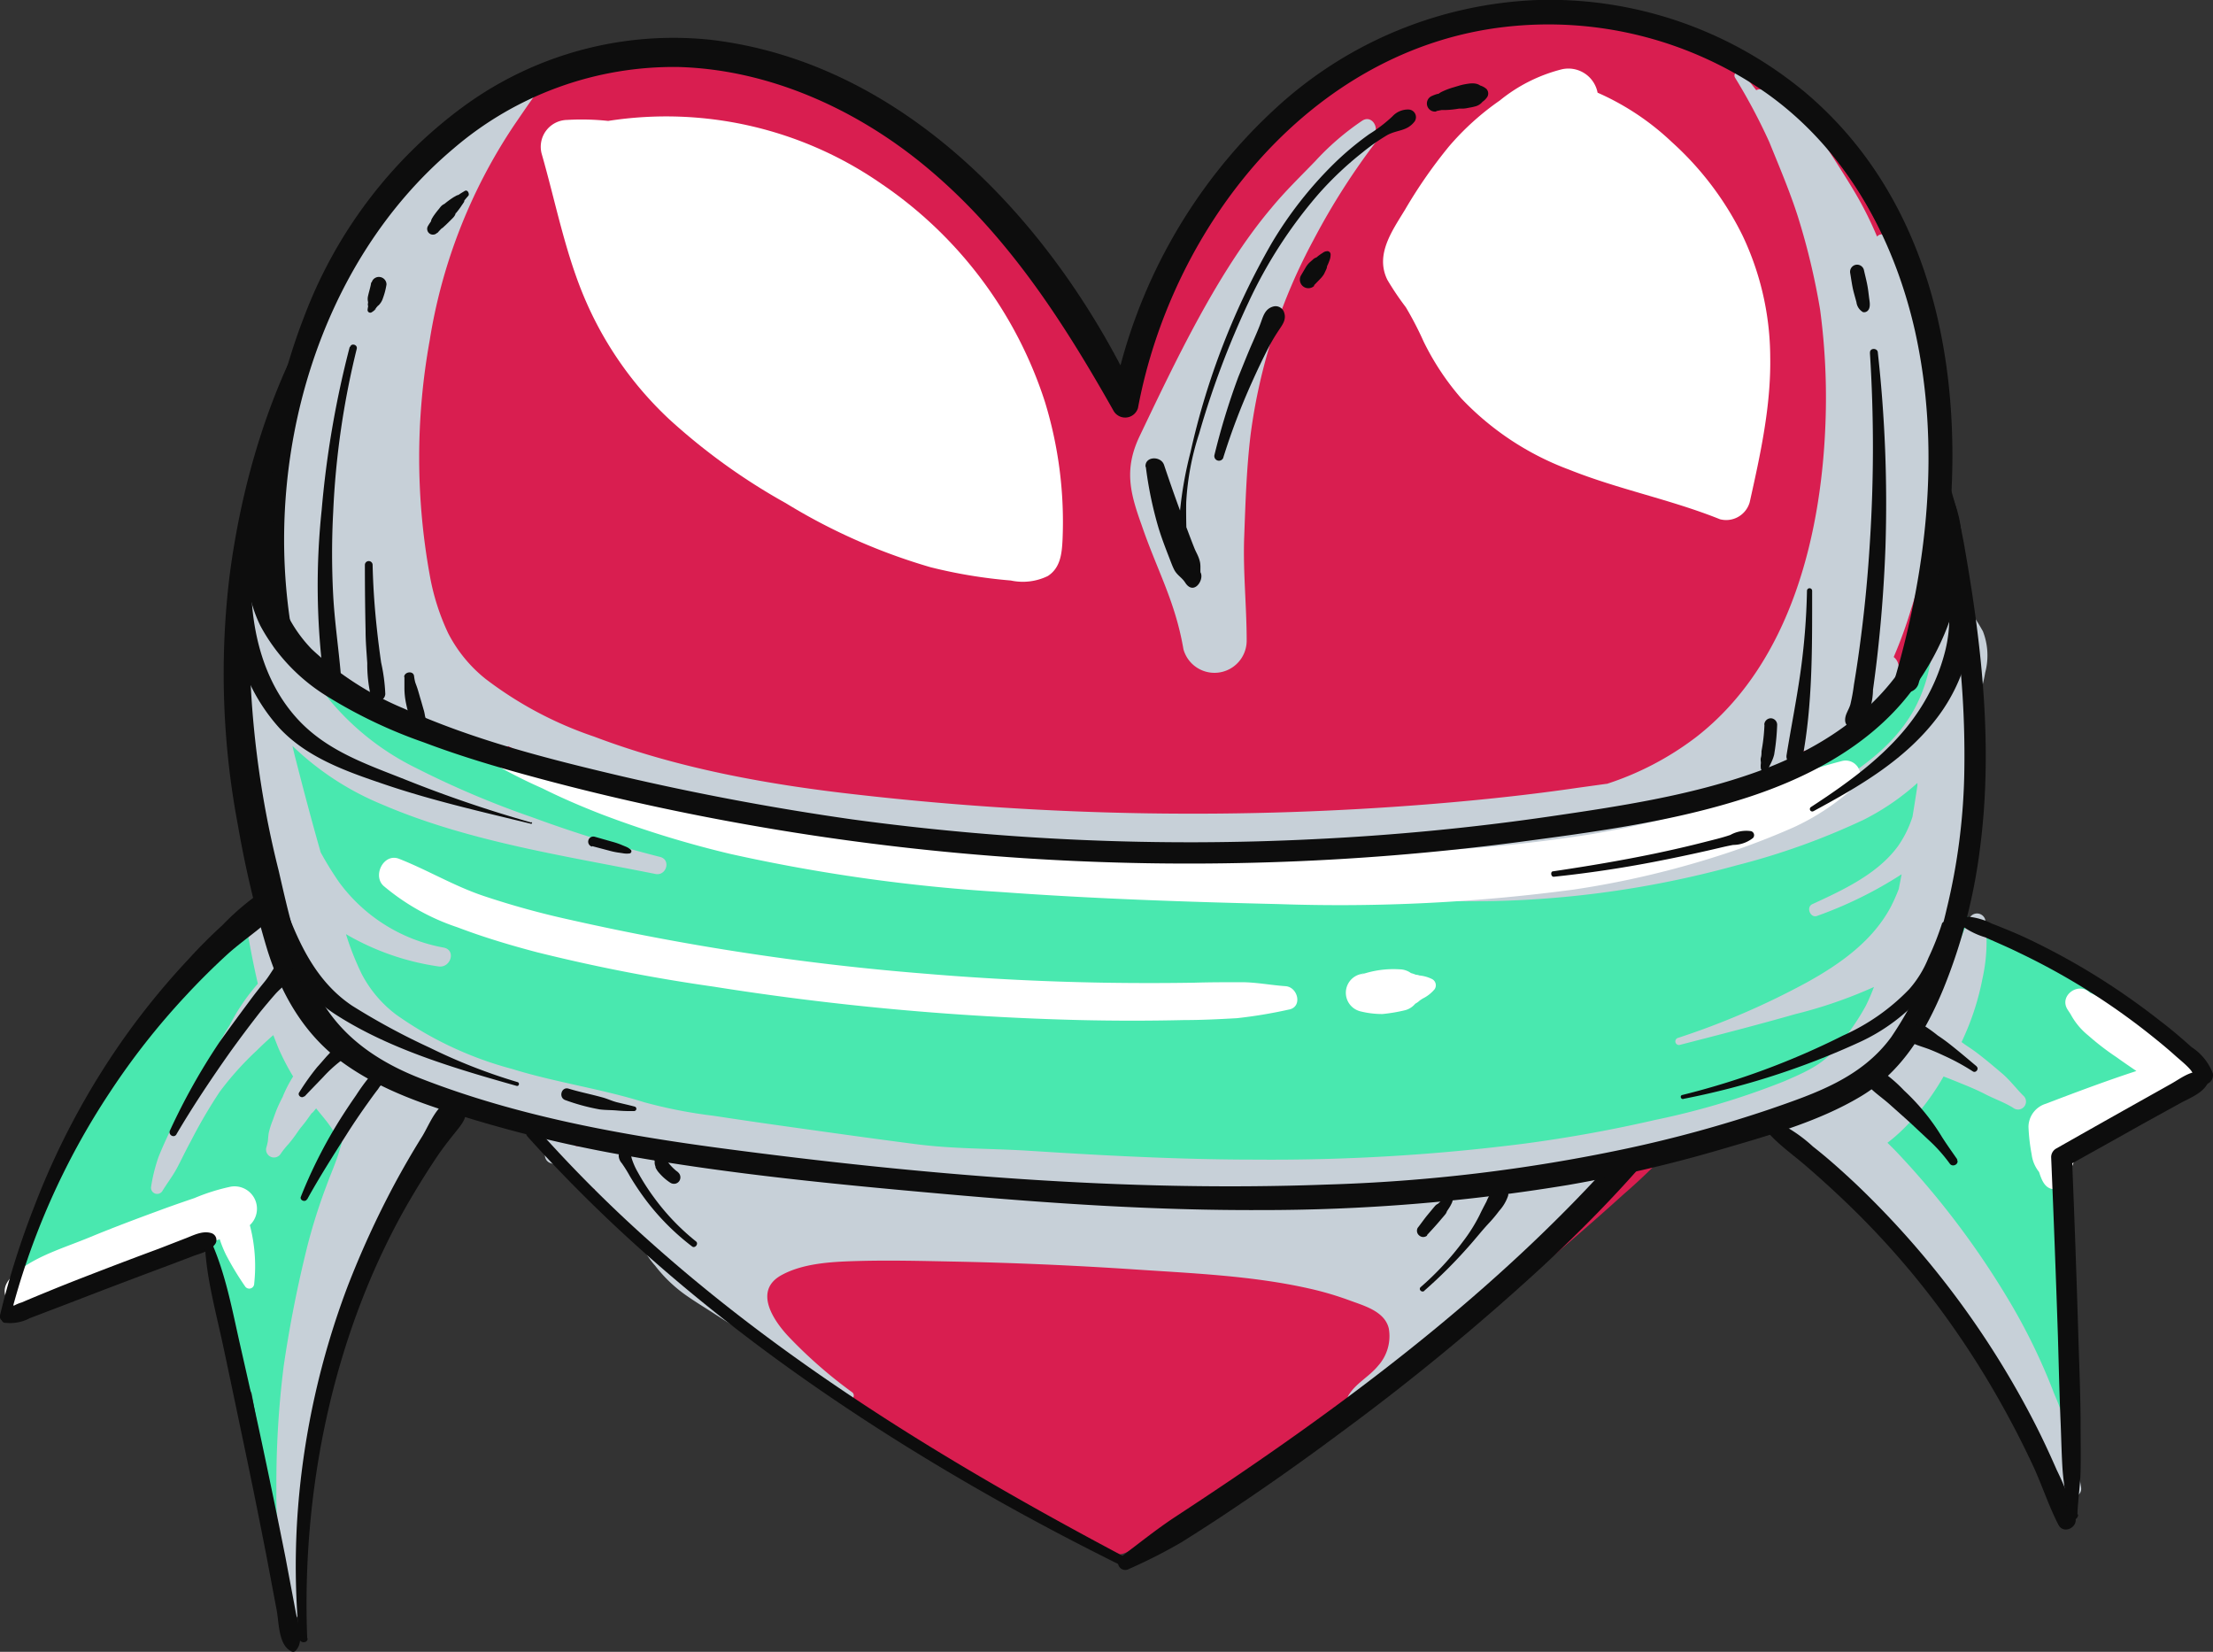 <svg xmlns="http://www.w3.org/2000/svg" viewBox="0 0 223.31 166.66"><rect x="0" y="0" width="223.31" height="166.66" fill="#333333" stroke="none"/><g style="isolation:isolate"><g id="Layer_2" data-name="Layer 2"><g id="OBJECTS"><path d="M194.69,39.3a40.25,40.25,0,0,0-.62-4.65,8.73,8.73,0,0,0-.44-2,13.24,13.24,0,0,1-.91-2.56.35.35,0,0,0-.46-.26,41.57,41.57,0,0,0-1.43-4.11A39.16,39.16,0,0,0,173.48,6,36.06,36.06,0,0,0,147.69,2.6a44.34,44.34,0,0,0-22.62,14.53,57.42,57.42,0,0,0-8.5,13.55,70.52,70.52,0,0,0-3.07,7.8l-.12.38A82.8,82.8,0,0,0,98.77,19.43C92.42,13.28,85.06,7.66,76.13,6.17A39.27,39.27,0,0,0,50.9,10.11a40.21,40.21,0,0,0-10.63,8.44c-2.4,2.64-4.8,5.62-5.81,9.05a16.52,16.52,0,0,0-3.38,5,60.45,60.45,0,0,0-3,7.75,63.61,63.61,0,0,0-2.83,16,64.66,64.66,0,0,0,6.31,30.74A43.08,43.08,0,0,0,36,94.4a14.09,14.09,0,0,0,1.71,1.66c.49.48.93,1,1.43,1.49a20.34,20.34,0,0,0,2.94,2.29c1.61,1.83,3.26,3.63,4.95,5.38l2.08,2.31c1.34,1.49,2.68,3,4,4.46a2.57,2.57,0,0,0,.79,1.66l.3.3a3.62,3.62,0,0,0,.46.72,31.13,31.13,0,0,0,2.82,2.92v0A2.66,2.66,0,0,0,59.09,119l.27.2a2.64,2.64,0,0,0,.6,1.09c12.83,14.45,29.89,24.13,46.43,33.7,2,1.14,5.57,4.12,7.84,2.29a22.85,22.85,0,0,0,6-3.09c2.25-1.37,4.5-2.76,6.7-4.22q6.51-4.31,12.81-8.92a289.55,289.55,0,0,0,24.09-19.55,60.17,60.17,0,0,0,6.09-6.07c1-1.17,1.83-2.4,2.85-3.54a27.82,27.82,0,0,0,2.63-3.5,1,1,0,0,0-1.37-1.37c-.23.14-.45.29-.67.44a12.41,12.41,0,0,0,1.88-3.15l.48-.58c.72-1,1.49-1.88,2.27-2.8A24.89,24.89,0,0,0,180.47,96a122.8,122.8,0,0,0,6.94-15,105.39,105.39,0,0,0,7.24-32.32A81.54,81.54,0,0,0,194.69,39.3Z" transform="translate(0)" fill="#d91e50"/><path d="M220.74,107l-.14-.19a15.3,15.3,0,0,0-2.82-2.23l-3-2.24c-1.94-1.42-3.92-2.84-5.95-4.14s-3.93-2.55-6-3.67a36.41,36.41,0,0,0-3.35-1.71,18.26,18.26,0,0,0-2.3-.69,86.78,86.78,0,0,0,1.41-9.64A92.94,92.94,0,0,0,199,71.38a50.49,50.49,0,0,0-.49-5.75c-.09-.65-.22-1.26-.36-1.87,0-.38,0-.77,0-1.16a1,1,0,0,0-.48-.78q-.21-.78-.42-1.59c-.32-1.31-2.13-.92-2.24.3-.15,1.81-.51,3.6-.65,5.42,0,.45-.06.9-.09,1.35l-.1.12c-.44.56-.92,1.09-1.38,1.65-1.07,1.31-2.19,2.56-3.37,3.77-.58.58-1.2,1.12-1.77,1.7a23.86,23.86,0,0,1-4.29,1.8c-2.25.71-4.55,1.53-6,3.38-3.85,1-7.75,1.78-11.64,2.53a229.89,229.89,0,0,1-32.13,3.89,214.36,214.36,0,0,1-32.45-.65A299,299,0,0,1,68.8,80.31c-3-.65-6-1.21-9.07-1.85s-5.95-1.14-8.82-2a54.42,54.42,0,0,1-8-3.21c-1.3-.63-2.57-1.32-3.87-2s-2.79-1.11-4.18-1.68a1.1,1.1,0,0,0-1,0c-1.8-2-3.56-4.11-5.16-6.28a2.41,2.41,0,0,0-1.21-.89c-.56-1.34-2.51-.75-2.69.63-.75,5.94-.1,12.1.4,18,.25,3,.72,5.91,1.13,8.85.09.59.23,1.18.38,1.77a57.4,57.4,0,0,0-9.11,9.06,74.91,74.91,0,0,0-5.24,7.4c-.24.39-.48.78-.71,1.17-.74,1-1.47,2.11-2.16,3.2-1.68,2.65-3.33,5.37-4.76,8.17-.74,1.43-1.45,2.88-2,4.37a17,17,0,0,0-1.07,4.27,7.18,7.18,0,0,0-.65.7,1,1,0,0,0,.7,1.67v0c2.4.13,5-1.1,7.19-2s4.63-1.9,7-2.82q2.63-1.05,5.23-2.18c.23,1.4.68,2.81,1,4.16.38,1.7.79,3.39,1.2,5.09s.88,3.36,1.39,5a11.64,11.64,0,0,0,.67,1.67c.19,1,.37,2.08.56,3.12.32,1.77.62,3.54.92,5.32a17.57,17.57,0,0,0,.9,4.12c0,.45,0,.91.05,1.36.12,2.09.16,4.38,1.24,6.24a.57.57,0,0,0,1-.14c.74-1.91.59-4.08.72-6.1s.26-4.25.49-6.37a80.29,80.29,0,0,1,2.2-12.09,96.74,96.74,0,0,1,3.8-11.5,1.33,1.33,0,0,0,.72-.62c.62-1.24,1.29-2.45,2-3.65.69-1,1.37-2,2-3.07q1.92-2.94,4-5.76a26.42,26.42,0,0,0,3.7,1.12q3.06.66,6.13,1.26c3.77.72,7.57,1.39,11.38,1.91,7.84,1.08,15.71,1.88,23.61,2.47s15.74,1,23.62,1.34,16,.89,23.93.64a107.52,107.52,0,0,0,13-1.23,29.05,29.05,0,0,0,6.54-1.44l.31-.13h.07c1.86.21,3.89-.52,5.69-.93s3.67-.73,5.52-1,3.7-.66,5.54-1c1.2-.25,2.57-.43,3.82-.79.63,1.25,2.34,2.08,3.41,2.93,1.23,1,2.51,1.89,3.74,2.87a54.32,54.32,0,0,1,6.63,6.14c2,2.21,3.94,4.38,5.71,6.78A64.71,64.71,0,0,1,203,140c.75,1.36,1.3,2.85,2.05,4.19,0,0,0,.09.08.14a11.64,11.64,0,0,0,.41,1.49,3.63,3.63,0,0,0,.7,1.16l.06.79a3.14,3.14,0,0,0,.09.75c0,.14.11.27.16.41s.11.27.16.41a1.75,1.75,0,0,0,.26.51,1.31,1.31,0,0,0,.5.38.78.78,0,0,0,.67.23.86.86,0,0,0,.52-.3,1.28,1.28,0,0,0,.6-.89c0-.13.05-.27.07-.41s.06-.37.08-.55a2.56,2.56,0,0,0-.08-1c-.1-.52-.25-1-.39-1.56l.06-.22a16.07,16.07,0,0,0,.2-2,36.63,36.63,0,0,0-.3-4.43c-.22-2.87-.39-5.75-.56-8.63s-.27-5.59-.34-8.39c0-1.48-.12-3-.18-4.45a18.25,18.25,0,0,0-.17-2.42,1.1,1.1,0,0,0,.6.11,8.1,8.1,0,0,1,.85,0,7.28,7.28,0,0,0,2-.54,13.24,13.24,0,0,0,1.94-1c.54-.3,1.08-.59,1.63-.87l3.38-1.74a20.69,20.69,0,0,0,3.4-1.93A1.3,1.3,0,0,0,220.74,107Z" transform="translate(0)" fill="#49e8af"/><path d="M207.28,140.61a60.5,60.5,0,0,0-4.22-8.82,85.32,85.32,0,0,0-11.75-15.64c-.28-.29-.57-.57-.85-.85a16.47,16.47,0,0,0,1.6-1.39,24.27,24.27,0,0,0,4.06-5.3c.52.2,1.06.41,1.69.67.89.36,1.67.68,2.54,1.13s1.9.81,2.79,1.36a.8.8,0,0,0,1-1.25c-.72-.73-1.35-1.57-2.13-2.23s-1.73-1.47-2.64-2.15c-.47-.35-1-.67-1.43-1,.06-.15.14-.29.2-.44a26.29,26.29,0,0,0,1.9-5.93,17.29,17.29,0,0,0,.28-6,.86.86,0,0,0-1.55-.2c-.76,1.52-1.25,3.16-2,4.69-.54,1.09-1.12,2.17-1.72,3.23.66-2,1.16-4,1.63-6,.65-2.78,1.17-5.58,1.58-8.4a52.23,52.23,0,0,0,1-6.64,44.22,44.22,0,0,0,.17-7c0-.15,0-.3,0-.45,0-.34,0-.68,0-1a14.09,14.09,0,0,0,.89-3.13,6.71,6.71,0,0,0-.23-4.18A24.48,24.48,0,0,0,198.34,61a1.28,1.28,0,0,0-1.91-.28,1.26,1.26,0,0,0-.7,1c-.1,1.18-.55,2.21-.7,3.37,0,.22,0,.44-.07.65s-.08.57-.13.87a15.62,15.62,0,0,1-1.62,4.87c-1.73,3.21-4.61,5.5-7.67,7.4C178.48,83.22,170,85.66,162,87.45a112.49,112.49,0,0,1-14.73,2.29.6.6,0,0,0,0,1.19,100.38,100.38,0,0,0,28-3.63,71.12,71.12,0,0,0,12.83-4.61A24.73,24.73,0,0,0,193.48,79a2.46,2.46,0,0,1,0,.28c-.15,1-.32,2.08-.49,3.11a10.89,10.89,0,0,1-1.48,3c-2.06,2.81-5.56,4.42-8.64,5.84-.65.31-.18,1.44.49,1.18a41.24,41.24,0,0,0,8.53-4.2l-.27,1.38v.05a17.41,17.41,0,0,1-.83,1.87c-1.82,3.42-5.09,5.74-8.41,7.58a77.73,77.73,0,0,1-13.06,5.63.36.36,0,0,0,.2.7c3.89-1,7.79-2,11.64-3.1a46.58,46.58,0,0,0,7.94-2.74c-.25.65-.52,1.29-.83,1.91a22.82,22.82,0,0,1-3.33,4.61c-1.24,1.45-3.19,2.25-4.91,3A77.16,77.16,0,0,1,167,113q-6.51,1.5-13.13,2.38A201.26,201.26,0,0,1,126.67,117c-5,0-10.08-.18-15.12-.44-2.56-.13-5.12-.29-7.67-.45-3.9-.25-7.64-.17-11.53-.68-4.33-.56-8.66-1.17-13-1.78q-3.66-.51-7.32-1.07A48.66,48.66,0,0,1,65,111.21c-4.37-1.37-8.94-2-13.33-3.36A36.36,36.36,0,0,1,40,102.39a12.18,12.18,0,0,1-3.51-4.14,28.8,28.8,0,0,1-1.58-4,25.81,25.81,0,0,0,9.35,3.26c1.22.17,1.79-1.65.52-1.9A16.83,16.83,0,0,1,34.21,89a33.28,33.28,0,0,1-1.85-3c-.9-3.15-1.74-6.32-2.55-9.5-.11-.41-.2-.82-.3-1.24a28.84,28.84,0,0,0,9.08,5.92c8.69,3.73,18.33,5.15,27.55,7,1.11.22,1.59-1.44.47-1.72a129.33,129.33,0,0,1-12.9-4,92.63,92.63,0,0,1-11.66-4.94,26.49,26.49,0,0,1-8.88-7,18.24,18.24,0,0,1-2.27-4c-.33-.83-.63-1.59-.88-2.33,0-.09-.08-.17-.11-.26a15,15,0,0,0,2.72,2.74,58.62,58.62,0,0,0,8.15,5.25c1.46.8,3,1.48,4.47,2.18,1.77.82,3.38,1.73,5.38,1.44a1.72,1.72,0,0,0,.68-.25c8.1,4.4,17.29,6.78,26.33,8.21a274.91,274.91,0,0,0,29.77,2.76c10.32.5,20.74.64,31.05.13,5.2-.25,10.41-.62,15.58-1.21S164.16,84,169.12,83c4.36-.91,8.53-2.68,11.6-6,.34-.37.64-.75.95-1.14a2.65,2.65,0,0,0,.57-.15,2.44,2.44,0,0,0,1.51,0l.38-.14.09,0a2.67,2.67,0,0,0,1.2-.45A21.79,21.79,0,0,0,188,72.94a12.14,12.14,0,0,0,2.12-2.41c.25-.4.5-.79.74-1.19a2.24,2.24,0,0,0,.42-1.06c.06-.1.11-.22.16-.32a1.33,1.33,0,0,0-.35-1.67,43.66,43.66,0,0,0,1.76-4.85A42.62,42.62,0,0,0,195,48.67a88.32,88.32,0,0,0-.74-12.8A38,38,0,0,0,190.5,24a.66.66,0,0,0-1.09-.13,36.06,36.06,0,0,0-2.25-4.48c-1.19-2-2.47-3.93-3.71-5.89C182.31,11.72,181,9.24,179,8.36a.79.79,0,0,0-1.17.68h0a.81.81,0,0,0-.61.06l-1.42-1.8c-.31-.41-1,.11-.71.55a59.05,59.05,0,0,1,3.45,6.49c1,2.47,2.08,5,2.88,7.51a69.8,69.8,0,0,1,2.24,9.37,66.72,66.72,0,0,1,.57,10.66c-.3,11.67-3.41,25-13.09,32.5a30.18,30.18,0,0,1-9,4.71l-.08,0-2.82.39c-4.78.7-9.59,1.21-14.4,1.61a298.55,298.55,0,0,1-58.19-.9c-9-1-18.16-2.63-26.7-5.87A38.07,38.07,0,0,1,49,68.5a14.19,14.19,0,0,1-3.78-4.62A23.08,23.08,0,0,1,43.36,58a66.47,66.47,0,0,1,0-23.66,54.34,54.34,0,0,1,8.52-21.71C53,11,54.12,9.31,55.4,7.76,56,7,55,6,54.3,6.66a43.11,43.11,0,0,0-3.75,4.14,1,1,0,0,0-1.42-.18c-1.07.8-2.18,1.47-3.19,2.37A35,35,0,0,0,43,15.78a75.91,75.91,0,0,0-4.89,6.13,60.7,60.7,0,0,0-7.61,14.2,49.82,49.82,0,0,0-3.2,15.5,27.25,27.25,0,0,0,.56,8.11,11.22,11.22,0,0,0,.39,1.2A2,2,0,0,0,26,60.48c-.24-.62-1.3-.39-1.3.31,0,.31,0,.63,0,.94l-.06.15a7.18,7.18,0,0,0-.56,3.67,12.08,12.08,0,0,0,.39,1.9c0,.32,0,.63,0,1,0,2.45.25,4.9.48,7.33,0,.13,0,.26.05.39a13.28,13.28,0,0,0-.1,1.86c-.49,1.15-.1,2.66.18,3.83a20.22,20.22,0,0,0,1.33,3.63.9.9,0,0,1,.05.09c.36,1.75.75,3.48,1.19,5.2,1.2,4.69,2.43,9.52,5.45,13.41.27.35.57.67.86,1a2,2,0,0,0-.72-.1,43.69,43.69,0,0,1-4-7.73,1.07,1.07,0,0,0-1-.7c-.14-1.33-.24-2.66-.31-4a1.59,1.59,0,1,0-3.13.42c.35,2,.74,4.12,1.22,6.17a20.24,20.24,0,0,0-2.86,4.22c-1.09,1.72-2,3.56-3,5.33s-2.09,3.39-2.95,5.2c-.43.9-.84,1.8-1.21,2.72a16.88,16.88,0,0,0-.75,3,.62.62,0,0,0,1.12.47c.48-.79,1.06-1.53,1.5-2.36s.89-1.79,1.37-2.66a51.55,51.55,0,0,1,2.92-5,30.78,30.78,0,0,1,3.74-4.17q.81-.81,1.68-1.56c.17.44.34.88.52,1.32a23.26,23.26,0,0,0,1.48,2.85,13,13,0,0,0-.92,1.73s-.08.18-.12.29-.07.15-.08.16c-.11.22-.22.44-.32.66-.24.5-.41,1-.61,1.56a8.41,8.41,0,0,0-.41,1.29c-.05.28-.06.55-.09.83a5,5,0,0,1-.16.67.8.8,0,0,0,1.45.62,8.31,8.31,0,0,1,.8-1,13.9,13.9,0,0,0,.92-1.22c.36-.52.49-.62.84-1.09l.43-.6.14-.19a.81.81,0,0,0,.16-.14c.1-.11.19-.23.29-.35.47.6,1,1.19,1.42,1.8s.77,1.09,1.18,1.63c-.14.47-.27.94-.43,1.41-.34,1-.78,2-1.14,3a57.19,57.19,0,0,0-1.9,6,123.68,123.68,0,0,0-2.41,12.21,94.94,94.94,0,0,0-.73,12.39,52.47,52.47,0,0,0,1.35,12.37.67.67,0,0,0,1.32-.18c-.06-4-.05-8.14,0-12.19,0-.08,0-.17,0-.25s0,.13.05.19a.46.46,0,0,0,.88,0c.89-3.77,1-7.73,1.61-11.56.16-1,.34-2,.55-3A11.53,11.53,0,0,0,35.26,132c.49-1.78,1.07-3.55,1.69-5.3a80,80,0,0,1,3.14-7.57,2.61,2.61,0,0,0,.75-.7l.19-.27,0,0a5.45,5.45,0,0,0,.92-1.38c.23-.4.47-.8.72-1.19s.49-.73.75-1.09c.12-.18.27-.35.39-.53a5.58,5.58,0,0,0,.35-.69,1.72,1.72,0,0,0-.26-2,1.9,1.9,0,0,0-.37-.26l1.25.49a69.44,69.44,0,0,0,10.53,3.07c-.59.13-1.11.78-.67,1.36l.37.42a.83.83,0,0,0,.57,1c.29.1.59.18.89.26,1,.77,2.16,1.44,3.11,2.16L60,120a3,3,0,0,0,.26.79,7.31,7.31,0,0,0,.88,1,17.54,17.54,0,0,0,1.94,1.72c.5.39,1,.75,1.53,1.12a4,4,0,0,0,.16.57c0,.11.07.22.1.33v.1a1,1,0,0,0,.14.48,7.41,7.41,0,0,0,1.09,1.58,14.37,14.37,0,0,0,3,2.91c1,.71,2.05,1.34,3.06,2,.56.36,1.11.72,1.67,1.06a6.09,6.09,0,0,0,2,.95,1.5,1.5,0,0,0,.92-.11c.09.14.18.28.28.41a21.26,21.26,0,0,0,8.56,6.27.41.41,0,0,0,.41-.7,47,47,0,0,1-6.26-5.45c-1.62-1.66-3.78-4.76-.91-6.36,2.34-1.3,5.48-1.38,8.09-1.45,3-.07,6,0,9,.06q9.3.18,18.58.8c5.81.39,11.79.63,17.49,1.9a32,32,0,0,1,4.29,1.26c1.45.53,3.45,1.09,3.86,2.79a4.47,4.47,0,0,1-1.07,3.76c-.93,1.14-2.24,1.75-3,3a.74.74,0,0,0,.83,1.08c2.2-.55,4.32-2.89,5.11-5.16a3.4,3.4,0,0,0,2-1c.5-.41,1-.81,1.46-1.25,1-.9,1.93-1.77,2.89-2.66s1.88-1.72,2.84-2.57a3.94,3.94,0,0,0,.87-.86l.1-.25,0,0a3.07,3.07,0,0,0,.34-.38c.24-.27.51-.54.74-.83l.95-.86a42,42,0,0,1,5.19-3.73,1.89,1.89,0,0,0,.88-1.12l.39-.21c.59-.31,1.12-.69,1.71-1,1.17-.58.34-2.37-.86-2.06-.61.16-1.23.21-1.84.35l-1.62.39a1.13,1.13,0,0,0-.18,0c-1.08.27-2.15.58-3.21.94a3,3,0,0,0-1-.09c-.81.07-1.63.22-2.43.31-1.63.19-3.25.34-4.88.46-2.18.15-4.37.23-6.56.29a1.25,1.25,0,0,0-.17-.43c4.32-.26,8.64-.63,12.93-1.18a166,166,0,0,0,27.35-6,3.51,3.51,0,0,0,.39,1c.83,1.45,2.56,2.44,3.8,3.51A83.82,83.82,0,0,1,197,131.61c2.12,2.91,4,6,5.85,9.14s3.37,6.63,5.23,9.85c.47.82,2.06.54,1.92-.52A39.27,39.27,0,0,0,207.28,140.61ZM40.09,109.48l-.45-.17,0,0a5.18,5.18,0,0,1-.76-.34l-.33-.16-.45-.19a1.92,1.92,0,0,0-.33-.14l-.05,0h0l-.38-.17a5.4,5.4,0,0,0-1-.39,3,3,0,0,1-.32-.12l-.15-.06-.11,0a1.61,1.61,0,0,0-.56-.12l0,0c0-.23.06-.46.08-.69a1.6,1.6,0,0,0-.07-.54,22.87,22.87,0,0,0,5.34,3.35Zm37.85,8.23c-3.6-.33-7.21-.69-10.81-1.08-3-.33-6-.84-9-1a10.39,10.39,0,0,0-1.76-1c.71.14,1.42.29,2.13.4,1.12.18,2.24.35,3.36.5s2.53.13,3.8.24c2.58.22,5.15.72,7.7,1.1q3.47.51,6.93,1Z" transform="translate(0)" fill="#c7d0d8" style="mix-blend-mode:multiply"/><path d="M172.27,4.81a14,14,0,0,0-1.74-1.33,4.31,4.31,0,0,0-1-.49,1.74,1.74,0,0,0-.64-.05,1.71,1.71,0,0,0-.6.09.43.43,0,0,0-.18.71,1.91,1.91,0,0,0,.41.33,1.91,1.91,0,0,0,.52.33c.32.13.64.24,1,.34a4.26,4.26,0,0,1,.47.15l.11,0h0l.23.1a9.84,9.84,0,0,1,.91.48C172.15,5.78,172.65,5.16,172.27,4.81Z" transform="translate(0)" fill="#c7d0d8" style="mix-blend-mode:multiply"/><path d="M138.82,13.19c.11-.74-.6-1.53-1.38-1a26.57,26.57,0,0,0-4.73,4.08c-1.49,1.54-3,3-4.39,4.68C122.89,27.36,118.61,36.45,115,44c-1.57,3.3-1,5.64.19,8.95,1.6,4.68,3.39,7.67,4.23,12.56a3.25,3.25,0,0,0,6.38-.87c0-3.49-.38-7-.25-10.46s.23-6.91.65-10.36a56.9,56.9,0,0,1,6.36-19.64,69.76,69.76,0,0,1,6.39-10A.75.75,0,0,0,138.82,13.19Z" transform="translate(0)" fill="#c7d0d8" style="mix-blend-mode:multiply"/><path d="M105.45,40.57A42.25,42.25,0,0,0,88.89,18.51,38.06,38.06,0,0,0,61.37,12.2a25,25,0,0,0-4.14-.1,2.71,2.71,0,0,0-2.58,3.38c1.44,5,2.41,10.22,4.51,15A35.9,35.9,0,0,0,67.53,42.3,62.56,62.56,0,0,0,79.3,50.77a59.91,59.91,0,0,0,14.6,6.46A50.09,50.09,0,0,0,102,58.57a5.76,5.76,0,0,0,3.73-.45c1.29-.83,1.42-2.28,1.49-3.67A41.29,41.29,0,0,0,105.45,40.57Z" transform="translate(0)" fill="#fff" style="mix-blend-mode:soft-light"/><path d="M175.84,23.77a31.31,31.31,0,0,0-7.12-9.42,26.25,26.25,0,0,0-7.51-5A3,3,0,0,0,157.57,7a16.17,16.17,0,0,0-6.23,3.14,27,27,0,0,0-5.14,4.65,49.32,49.32,0,0,0-4.4,6.33c-1.3,2.15-3.07,4.56-1.8,7.12A28.49,28.49,0,0,0,141.86,31a33.75,33.75,0,0,1,1.78,3.43,26.3,26.3,0,0,0,3.8,5.75,28.8,28.8,0,0,0,10.91,7.21c5,2,10.23,3,15.21,5a2.47,2.47,0,0,0,3-1.72c1.07-4.79,2.15-9.68,2.07-14.62A28.84,28.84,0,0,0,175.84,23.77Z" transform="translate(0)" fill="#fff" style="mix-blend-mode:soft-light"/><path d="M185.92,76.77a60.33,60.33,0,0,0-6.28,2c-2.08.82-4.15,1.64-6.28,2.32a94.76,94.76,0,0,1-12.86,3.09A154.08,154.08,0,0,1,132.27,86c-9.3-.11-18.62-.51-27.91-1A256.23,256.23,0,0,1,78,82.38c-4.84-.77-9.69-1.66-14.45-2.84-2.44-.6-4.86-1.28-7.28-2s-4.73-1.69-7.14-2.39a.66.66,0,0,0-.5,1.2,50.13,50.13,0,0,0,6.08,3.18c2,1,4,1.85,6,2.63a104.42,104.42,0,0,0,13,4A174.4,174.4,0,0,0,101,90c9.33.68,18.72,1,28.08,1.22a178.09,178.09,0,0,0,29.74-1.47,92.3,92.3,0,0,0,14.83-3.48,75.17,75.17,0,0,0,7.28-2.77,23.65,23.65,0,0,0,6.43-4.32A1.48,1.48,0,0,0,185.92,76.77Z" transform="translate(0)" fill="#fff" style="mix-blend-mode:soft-light"/><path d="M129.72,99.5c-1.47-.1-2.91-.39-4.38-.4-1.62,0-3.25,0-4.87.05q-4.5.07-9,0-9.14-.15-18.24-.92a254.09,254.09,0,0,1-35.67-5.42,84.54,84.54,0,0,1-8.72-2.4c-3-1-5.67-2.62-8.57-3.76-1.53-.61-2.7,1.66-1.58,2.72a22.56,22.56,0,0,0,7.47,4.19c2.63,1,5.27,1.79,8,2.51a175.91,175.91,0,0,0,17.8,3.47A279.38,279.38,0,0,0,109,102.92q5.23.12,10.47,0c1.79,0,3.57-.09,5.35-.19a48,48,0,0,0,5.19-.86C131.47,101.65,131,99.59,129.72,99.5Z" transform="translate(0)" fill="#fff" style="mix-blend-mode:soft-light"/><path d="M144.54,98.8a3.67,3.67,0,0,0-1.31-.38,1.28,1.28,0,0,0-.28-.07h-.07a3.69,3.69,0,0,0-.5-.17,2,2,0,0,0-1.16-.38,9.85,9.85,0,0,0-4,.58l.49-.21-.47.13a1.93,1.93,0,0,0,0,3.73,9.09,9.09,0,0,0,2.26.28,16.38,16.38,0,0,0,2.31-.39,2,2,0,0,0,1-.65,2.05,2.05,0,0,0,.46-.33v0h0l.29-.19a3.65,3.65,0,0,0,1.21-.95A.71.71,0,0,0,144.54,98.8Z" transform="translate(0)" fill="#fff" style="mix-blend-mode:soft-light"/><path d="M221.74,106.8a28.18,28.18,0,0,0-3-2.11c-.87-.59-1.73-1.19-2.62-1.74a25.81,25.81,0,0,0-2.7-1.63l-1.36-.64-.43-.18-.2-.1a3.55,3.55,0,0,0-.5-.21l-.07-.06c-1.14-1.09-3.11.32-2.23,1.72.11.18.24.35.34.53a7,7,0,0,0,1.76,2.1,26.29,26.29,0,0,0,2.85,2.19c.66.48,1.33.93,2,1.39-3.06,1-6.1,2.14-9.13,3.3a2.47,2.47,0,0,0-1.76,2.31,18.75,18.75,0,0,0,.32,2.8,3.55,3.55,0,0,0,.75,1.78c.26.82.6,1.74,1.58,1.74s1.29-1,1.48-1.79a4.3,4.3,0,0,0,.63-2.2c0-.27,0-.53,0-.79,3.41-1.5,6.79-3,10.13-4.68a2.22,2.22,0,0,0,2.07-3.73Z" transform="translate(0)" fill="#fff" style="mix-blend-mode:soft-light"/><path d="M23.28,119.73a20.16,20.16,0,0,0-3.66,1.15c-1.14.39-2.28.78-3.41,1.2-2.4.88-4.8,1.78-7.17,2.76S4.13,126.57,2.15,128c-.86.63-1.95,1.49-1.62,2.71a1.61,1.61,0,0,0,.7.93h0a1.28,1.28,0,0,0,.24.11c1.5.68,3.93-.45,5.24-1,2-.79,4.08-1.55,6.12-2.33s4-1.48,5.92-2.22c1.09-.41,2.27-.76,3.42-1.17a12.08,12.08,0,0,0,.62,1.54,29.86,29.86,0,0,0,1.93,3.2.5.5,0,0,0,.93-.26,16.25,16.25,0,0,0-.44-5.9A2.26,2.26,0,0,0,23.28,119.73Z" transform="translate(0)" fill="#fff" style="mix-blend-mode:soft-light"/><path d="M163.42,116.33c-11.27,12.72-25,23.36-39.06,32.88q-2.86,1.93-5.76,3.83c-1.87,1.23-3.62,2.64-5.42,4a.73.73,0,0,0,.74,1.26,53.35,53.35,0,0,0,5.28-2.68c1.77-1.11,3.53-2.24,5.26-3.41q5.42-3.63,10.64-7.52a240.75,240.75,0,0,0,20.47-16.83c3.34-3.1,6.57-6.33,9.6-9.75,1.05-1.19-.69-2.94-1.75-1.75Z" transform="translate(0)" fill="#0d0d0d"/><path d="M29.45,63.76C26.48,46.37,32,26.58,45.75,15A34.11,34.11,0,0,1,68.47,6.76c9.22.26,18.09,4.32,25.09,10.17,8.07,6.73,13.72,15.5,18.83,24.56a1.35,1.35,0,0,0,2.44-.32c3.45-18.41,17.42-36.19,37-38.45a38.37,38.37,0,0,1,26.26,6.57c8.1,5.67,13,14.6,15.15,24.11,2.57,11.57,1.28,23.68-2,34.95a1.22,1.22,0,0,0,2.35.65c5.79-19.73,5.61-45.29-11.42-59.67A40.36,40.36,0,0,0,155.16,0a41.3,41.3,0,0,0-26.44,10.93,53.94,53.94,0,0,0-16.47,29.52l2.44-.32C106.59,22.89,91.48,6.26,71.57,4a35.88,35.88,0,0,0-25,6.89A46.78,46.78,0,0,0,30.74,31.82a60.13,60.13,0,0,0-3.18,32.46c.22,1.24,2.09.71,1.89-.52Z" transform="translate(0)" fill="#0d0d0d"/><path d="M113.78,157.24c-17-9-33.67-19-48.07-31.85A139.29,139.29,0,0,1,54.12,113.8c-.53-.59-1.4.29-.88.88,13,14.49,28.89,26.09,45.72,35.73,4.71,2.7,9.5,5.23,14.36,7.63.53.26,1-.52.46-.8Z" transform="translate(0)" fill="#0d0d0d"/><path d="M32.38,30.72a45,45,0,0,0-4.8,10,47.29,47.29,0,0,0-2.65,11.24c-.36,3.77-.36,7.72,1.35,11.19A18.85,18.85,0,0,0,33,70.25a49.1,49.1,0,0,0,9.79,4.66c3.75,1.42,7.6,2.55,11.46,3.59,8,2.16,16.16,3.9,24.36,5.25A254.62,254.62,0,0,0,128.1,87c8.3-.26,16.6-.93,24.83-2,7.53-1,15.22-2,22.51-4.26,6.52-2,13-5.28,17.26-10.77,3.73-4.81,6.23-11.52,5-17.65A13.18,13.18,0,0,0,196,48.16a.65.65,0,0,0-1.19.5,21.4,21.4,0,0,1-2.24,17.71c-3.49,5.72-9.19,9.32-15.39,11.54-6.67,2.38-13.82,3.45-20.81,4.47-7.89,1.15-15.84,1.91-23.8,2.29a252,252,0,0,1-46.59-2Q74.25,81,62.66,78.3c-7.44-1.75-14.94-3.66-21.92-6.82a30.92,30.92,0,0,1-9.3-6,14,14,0,0,1-3.92-10.17,56.33,56.33,0,0,1,1.14-12.5A56,56,0,0,1,32.87,31a.28.28,0,0,0-.49-.28Z" transform="translate(0)" fill="#0d0d0d"/><path d="M32.27,30.65c-5,8.26-7.89,18-9.12,27.57a82.17,82.17,0,0,0,.85,25,106.47,106.47,0,0,0,2.93,12.47c1.41,4.59,3.76,8.72,7.71,11.56s8.52,4.31,13,5.67a131.74,131.74,0,0,0,15.68,3.7c10.57,1.87,21.3,2.9,32,3.85s21.18,1.66,31.81,1.62a189.39,189.39,0,0,0,31.1-2.53A138.33,138.33,0,0,0,173.56,116c4.78-1.4,9.93-2.81,14.24-5.4,4.12-2.47,6.53-6.54,8.32-10.87a55.78,55.78,0,0,0,3.66-14c1.33-10,.27-20.12-1.45-30a50.36,50.36,0,0,0-1.75-7.25c-.29-.86-1.82-.79-1.69.23.59,4.81,1.79,9.51,2.43,14.32a96.24,96.24,0,0,1,.9,14.49,62.87,62.87,0,0,1-1.8,14.26,38,38,0,0,1-5.58,12.86c-3,4.1-7.61,5.67-12.21,7.26a129.29,129.29,0,0,1-14.56,4,169.55,169.55,0,0,1-30.3,3.62c-20.33.75-40.89-1-61-3.67-10.22-1.36-20.57-3.25-30.22-7-4.3-1.66-8.1-4.18-10.35-8.32-2.12-3.91-3.09-8.39-4.08-12.69a97.3,97.3,0,0,1-2.95-23.59,81.17,81.17,0,0,1,5.18-26c.88-2.46,1.83-4.88,2.7-7.34.16-.45-.51-.7-.74-.32Z" transform="translate(0)" fill="#0d0d0d"/><path d="M1,133A74.08,74.08,0,0,1,11.09,110.2a73.28,73.28,0,0,1,7.65-9.73q2-2.16,4.17-4.15c1.54-1.4,3.34-2.55,4.81-4a1.36,1.36,0,0,0-1.64-2.12,26.11,26.11,0,0,0-3.65,3.16Q20.63,95,19,96.8a75.39,75.39,0,0,0-6.18,7.51A77.19,77.19,0,0,0,3.43,121.8,83.06,83.06,0,0,0,0,132.71c-.14.61.78.86.93.26Z" transform="translate(0)" fill="#0d0d0d"/><path d="M31,165.29c-.58-14.87,2.57-30.42,9.92-43.45,1-1.75,2.06-3.47,3.18-5.14.6-.89,1.26-1.73,1.93-2.56s1.2-1.51.92-2.56a1,1,0,0,0-.91-.68c-1.82.06-2.61,2.39-3.42,3.73-1,1.6-1.93,3.21-2.82,4.86a93.28,93.28,0,0,0-4.73,10.32,81.06,81.06,0,0,0-5,22.36,76.65,76.65,0,0,0,.12,13.12c.05.53.87.55.85,0Z" transform="translate(0)" fill="#0d0d0d"/><path d="M.42,133.45A4.25,4.25,0,0,0,3,133l2.62-1c1.88-.71,3.74-1.44,5.61-2.15s3.75-1.42,5.63-2.12l2.63-1c.87-.32,1.72-.47,2.25-1.25a.73.73,0,0,0-.43-1.07c-.93-.27-1.84.26-2.71.58L16,126c-1.87.69-3.75,1.4-5.62,2.12s-3.74,1.44-5.6,2.21c-.86.35-1.73.71-2.59,1.08a3.87,3.87,0,0,0-2,1.38.48.48,0,0,0,.28.69Z" transform="translate(0)" fill="#0d0d0d"/><path d="M20.67,125.42c.14,3.47,1.1,6.89,1.83,10.29.77,3.61,1.52,7.22,2.28,10.84s1.45,7.07,2.14,10.61l1,5.31c.24,1.25.17,3.55,1.5,4.15a.33.33,0,0,0,.39-.05c1-1,.19-2.91,0-4.1-.33-1.77-.67-3.55-1-5.32q-1.08-5.43-2.23-10.85c-.74-3.52-1.53-7-2.34-10.56s-1.46-7.19-2.94-10.49c-.14-.31-.64-.15-.63.17Z" transform="translate(0)" fill="#0d0d0d"/><path d="M177.76,113.44c1.12,1.64,2.9,2.84,4.39,4.12s3.17,2.81,4.69,4.29a84.93,84.93,0,0,1,8.43,9.55,89.91,89.91,0,0,1,6.91,10.66q1.57,2.83,2.95,5.78c.91,1.95,1.58,4.06,2.58,6,.51,1,2,.28,1.71-.73a30.56,30.56,0,0,0-1.87-4.78c-.68-1.55-1.39-3.09-2.16-4.6a90.15,90.15,0,0,0-18.25-24.4c-1.35-1.26-2.74-2.51-4.2-3.65a14.75,14.75,0,0,0-4.64-2.91.48.48,0,0,0-.54.7Z" transform="translate(0)" fill="#0d0d0d"/><path d="M197.37,92.93a7.91,7.91,0,0,0,2.95,1.64c1.15.52,2.3,1,3.43,1.56a68.85,68.85,0,0,1,12.89,8c1,.79,2,1.6,2.94,2.45.48.42,1,.84,1.41,1.3s.47,1,.92,1.41a.63.63,0,0,0,.74.09l.21-.09a.94.94,0,0,0,.43-1,5.51,5.51,0,0,0-2.14-2.64c-1-.89-2-1.76-3.1-2.59a71.48,71.48,0,0,0-6.59-4.62,69.13,69.13,0,0,0-7-3.8c-1.14-.53-2.3-1-3.48-1.46a6.7,6.7,0,0,0-3.43-.71.32.32,0,0,0-.14.53Z" transform="translate(0)" fill="#0d0d0d"/><path d="M209.63,152.78c.05-1.48.29-2.95.32-4.44s0-3,0-4.45c0-3-.14-6.09-.23-9.14q-.27-9-.64-18l-.53.93q3.85-2.14,7.71-4.31l3.63-2c1.1-.62,2.49-1.06,3-2.3a.74.74,0,0,0-.52-.92c-1.25-.23-2.26.63-3.32,1.22l-3.85,2.16q-3.85,2.16-7.69,4.34a1,1,0,0,0-.53.92q.38,9,.68,18c.09,3,.15,5.93.28,8.89.06,1.48.09,3,.18,4.45s.41,3.12.52,4.69a.53.53,0,0,0,1.06,0Z" transform="translate(0)" fill="#0d0d0d"/><path d="M31,121c1.22-2.21,2.59-4.36,3.95-6.5.66-1.05,1.36-2.08,2.08-3.09.35-.49.71-1,1.07-1.46.09-.11.19-.3.28-.39s.21-.11.31-.18a1.48,1.48,0,0,0,.49-.84.78.78,0,0,0-1.14-.87c-.57.31-.64.83-1,1.28s-.75,1-1.11,1.56c-.76,1.09-1.48,2.19-2.16,3.32a48.18,48.18,0,0,0-3.41,6.91c-.15.36.44.6.62.26Z" transform="translate(0)" fill="#0d0d0d"/><path d="M30.72,110.64c.63-.67,1.28-1.33,1.92-2a13.33,13.33,0,0,1,2-1.79,2.77,2.77,0,0,0,.58-.44,1.28,1.28,0,0,0,.29-.49.77.77,0,0,0,0-.4l-.08-.18c.06.12.07.14,0,0A.78.78,0,0,0,35,105c.25.11-.05,0-.08,0a1,1,0,0,0-.41,0,1.58,1.58,0,0,0-.8.64c-.12.16-.22.33-.34.49s-.32.35-.47.52c-.3.34-.59.69-.88,1a24.42,24.42,0,0,0-1.83,2.57c-.2.3.25.65.5.39Z" transform="translate(0)" fill="#0d0d0d"/><path d="M17.81,114.43c1.68-2.85,3.53-5.62,5.44-8.32q1.44-2,3-4c.5-.61,1-1.21,1.52-1.8s1.3-1.17,1.92-1.81c1-1-.67-2.6-1.53-1.53-.54.66-.92,1.42-1.45,2.07s-1.05,1.3-1.56,2c-1,1.34-2,2.7-3,4.1a64.47,64.47,0,0,0-5,8.92c-.2.44.41.81.66.38Z" transform="translate(0)" fill="#0d0d0d"/><path d="M197.52,117c-.55-.8-1.12-1.58-1.63-2.4a21.18,21.18,0,0,0-1.76-2.46,21.88,21.88,0,0,0-2-2.12,14.32,14.32,0,0,0-2.34-2,1,1,0,0,0-1.23,1.59c.64.67,1.45,1.21,2.14,1.83s1.41,1.25,2.11,1.89l2,1.87a15.67,15.67,0,0,1,1.94,2.21c.31.42,1,0,.72-.42Z" transform="translate(0)" fill="#0d0d0d"/><path d="M199.46,107.59c-.85-.71-1.69-1.43-2.55-2.11-.45-.36-.91-.7-1.37-1a14.66,14.66,0,0,0-1.39-1,1.08,1.08,0,0,0-1.44.38,1.06,1.06,0,0,0,.38,1.43c.56.25,1.15.4,1.72.63s.92.39,1.37.6a22.58,22.58,0,0,1,2.9,1.58c.29.2.65-.26.38-.49Z" transform="translate(0)" fill="#0d0d0d"/><path d="M188.69,35.59a150,150,0,0,1,0,19.08c-.19,3.14-.48,6.28-.88,9.4-.21,1.67-.45,3.34-.73,5a18.93,18.93,0,0,1-.36,2c-.17.59-.55,1-.53,1.62a.78.78,0,0,0,.55.73l.19,0a1,1,0,0,0,1-.26A6.76,6.76,0,0,0,189,69.6c.21-1.52.4-3,.56-4.57.35-3.28.58-6.58.7-9.87a137.59,137.59,0,0,0-.77-19.57c0-.5-.83-.52-.79,0Z" transform="translate(0)" fill="#0d0d0d"/><path d="M186.71,27.61c.11.64.19,1.31.36,1.93l.26.95a1.34,1.34,0,0,0,.66,1,.51.51,0,0,0,.47-.13c.28-.26.23-.74.18-1.09s-.08-.64-.13-1c-.09-.69-.28-1.37-.43-2.05a.71.71,0,0,0-.87-.49.72.72,0,0,0-.5.87Z" transform="translate(0)" fill="#0d0d0d"/><path d="M35.29,35a98.59,98.59,0,0,0-2.83,16.45,72.7,72.7,0,0,0,.18,16.81c.15,1,1.83.76,1.75-.24-.23-2.68-.63-5.34-.77-8s-.15-5.53,0-8.3A83.64,83.64,0,0,1,36,35.19c.1-.42-.56-.61-.67-.18Z" transform="translate(0)" fill="#0d0d0d"/><path d="M37.46,28.49c-.07.47-.22.91-.32,1.37a1.27,1.27,0,0,0,0,.61c-.05-.21,0,0,0,0,0-.09,0-.1,0,0l0,.09a.59.59,0,0,0,.06.45c0-.24,0-.3-.05-.18l0,.08a2.38,2.38,0,0,0-.06.37.27.27,0,0,0,.41.23,2.3,2.3,0,0,0,.45-.36l-.2.11A.68.68,0,0,0,38,31l.1-.1c0-.05.15-.14,0,0a1.77,1.77,0,0,0,.55-.84A7.07,7.07,0,0,0,39,28.7a.74.74,0,0,0-.23-.54.76.76,0,0,0-.43-.21.73.73,0,0,0-.48.09.71.71,0,0,0-.35.45Z" transform="translate(0)" fill="#0d0d0d"/><path d="M36.82,57q0,3.33.07,6.66c0,1.08.1,2.16.17,3.25a14.17,14.17,0,0,0,.36,3.31.75.75,0,0,0,1.46-.2,17.88,17.88,0,0,0-.42-3.17c-.16-1.11-.3-2.21-.42-3.32-.24-2.18-.39-4.35-.44-6.53a.39.39,0,0,0-.78,0Z" transform="translate(0)" fill="#0d0d0d"/><path d="M40.81,68.27c0,.41,0,.82,0,1.22a7.75,7.75,0,0,0,.14,1.36A12.14,12.14,0,0,0,41.23,72c.13.42.4,1.14.89,1.23L41.74,73c.2.27.48.84.9.72s.29-.71.26-1l-.18.44a.92.92,0,0,0,.17-.9,5.35,5.35,0,0,0-.11-.55c-.12-.39-.22-.78-.34-1.17s-.22-.79-.35-1.17c-.06-.18-.13-.35-.19-.53a4.66,4.66,0,0,1-.12-.65c-.09-.55-1-.41-1,.13Z" transform="translate(0)" fill="#0d0d0d"/><path d="M182.34,59.59a68.43,68.43,0,0,1-.69,8.46c-.39,2.72-.93,5.41-1.37,8.13-.16,1,1.38,1.47,1.58.43,1.06-5.55,1-11.39,1-17a.26.26,0,0,0-.52,0Z" transform="translate(0)" fill="#0d0d0d"/><path d="M178.05,73.12a18.64,18.64,0,0,1-.21,2.15l-.09.53c0,.21,0,.42-.06.63s0,.37,0,.57a1.82,1.82,0,0,0,0,.57.36.36,0,0,0,.6.16,1.72,1.72,0,0,0,.29-.49,5.94,5.94,0,0,0,.27-.57,3.54,3.54,0,0,0,.18-.55l.09-.58a21.74,21.74,0,0,0,.21-2.42.66.66,0,0,0-.65-.65.67.67,0,0,0-.65.65Z" transform="translate(0)" fill="#0d0d0d"/><path d="M143.71,130.24a49.12,49.12,0,0,0,4.51-4.5c.7-.78,1.34-1.61,2.06-2.37a13.88,13.88,0,0,0,1-1.2,4.37,4.37,0,0,0,.9-1.52.82.82,0,0,0-1.36-.78,4.74,4.74,0,0,0-.82,1.35c-.24.46-.48.91-.7,1.38a16.6,16.6,0,0,1-1.68,2.67,29,29,0,0,1-4.26,4.59c-.26.23.11.6.37.38Z" transform="translate(0)" fill="#0d0d0d"/><path d="M144,124.61c.5-.54,1-1.08,1.47-1.65.14-.16.29-.33.42-.5a1.51,1.51,0,0,0,.11-.22l0-.18,0,.16.16-.24a3.88,3.88,0,0,0,.3-.52,1.28,1.28,0,0,0,.15-.53.3.3,0,0,0-.38-.29,1.73,1.73,0,0,0-.68.39l-.53.51.26-.16a1.06,1.06,0,0,0-.48.3l-.25.3-.49.59c-.35.42-.66.88-1,1.31a.61.61,0,0,0,.16.78.6.6,0,0,0,.79,0Z" transform="translate(0)" fill="#0d0d0d"/><path d="M70.23,125.25A23.07,23.07,0,0,1,66,120.83a22.72,22.72,0,0,1-1.64-2.56,6.86,6.86,0,0,1-.62-1.41,1.27,1.27,0,0,0-.34-.67.77.77,0,0,0-.29-.17L63,116q-.26,0-.06,0a.26.26,0,0,0-.29.12c.1-.06.11-.07,0,0a.5.5,0,0,0-.14.15.77.77,0,0,0-.08.34,1.23,1.23,0,0,0,.32.76,14.2,14.2,0,0,1,.81,1.3,26.87,26.87,0,0,0,1.82,2.68,24.3,24.3,0,0,0,4.47,4.42c.29.21.67-.28.39-.51Z" transform="translate(0)" fill="#0d0d0d"/><path d="M68.42,118.26l-.24-.17.13.1a5.18,5.18,0,0,1-.87-.88l.11.14c-.09-.12-.19-.23-.29-.35l-.09-.11a.61.61,0,0,0-.16-.12c-.06,0,0,0,0,0a1.89,1.89,0,0,0-.2-.2.7.7,0,0,0-.36-.23.35.35,0,0,0-.39.15.78.78,0,0,0,0,.54c0,.06,0,.12,0,.18s0,0,0,.07,0-.13,0,0a1.43,1.43,0,0,0,.09.34.25.25,0,0,0,0,.07.8.8,0,0,0,.08.16,2,2,0,0,0,.29.4,5.21,5.21,0,0,0,1.15,1,.7.7,0,0,0,.51.07.65.65,0,0,0,.39-.3.67.67,0,0,0-.23-.9Z" transform="translate(0)" fill="#0d0d0d"/><path d="M169.87,110.87a78.6,78.6,0,0,0,17.77-5.72,19.11,19.11,0,0,0,6.53-4.91,14.17,14.17,0,0,0,2.05-3.2,6.8,6.8,0,0,0,.3-3.74c0-.3-.48-.42-.57-.08a28.92,28.92,0,0,1-1.36,3.44,10.89,10.89,0,0,1-1.94,3.15,21.21,21.21,0,0,1-6.67,4.67,77.52,77.52,0,0,1-16.23,6c-.26.06-.15.46.12.4Z" transform="translate(0)" fill="#0d0d0d"/><path d="M183,81.84c4.62-2.5,9.22-5.15,12.47-9.42a17.52,17.52,0,0,0,3.15-6.72,16.06,16.06,0,0,0,.4-3.59,6.32,6.32,0,0,0-1.2-3.52.49.49,0,0,0-.91.25c0,1.1-.23,2.15-.21,3.27a14,14,0,0,1-.36,3.35,19.53,19.53,0,0,1-2.78,6.34c-2.65,4-6.79,7-10.81,9.62a.24.24,0,0,0,.25.42Z" transform="translate(0)" fill="#0d0d0d"/><path d="M156.79,88.46q5.16-.54,10.26-1.53,2.63-.51,5.23-1.1c.87-.19,1.73-.42,2.61-.58a3.26,3.26,0,0,0,2-.7.42.42,0,0,0-.19-.69,3.29,3.29,0,0,0-2.09.38c-.84.29-1.71.49-2.57.71-1.67.43-3.34.81-5,1.16-3.41.71-6.86,1.29-10.31,1.8-.31,0-.24.59.08.55Z" transform="translate(0)" fill="#0d0d0d"/><path d="M53.65,83a128,128,0,0,1-12.77-4.35C37,77.11,33.09,75.8,30.15,72.68c-4.7-5-5.42-12.58-4.42-19.05.05-.36-.46-.66-.64-.27a18.56,18.56,0,0,0,3.09,20.08c2.79,3,6.76,4.39,10.57,5.68,4.84,1.65,9.89,2.79,14.85,4a.09.09,0,0,0,0-.18Z" transform="translate(0)" fill="#0d0d0d"/><path d="M59.75,85.37l1.85.49a7.27,7.27,0,0,0,.93.18l.46.07a2.27,2.27,0,0,0,.52,0,.22.22,0,0,0,.11-.4,1.63,1.63,0,0,0-.43-.27l-.41-.17a7.14,7.14,0,0,0-.92-.32L60,84.42a.49.49,0,0,0-.26,1Z" transform="translate(0)" fill="#0d0d0d"/><path d="M52.23,109.18a56.15,56.15,0,0,1-8.86-3.47,68.91,68.91,0,0,1-7.84-4.24c-4.75-3.18-6.31-8.83-8.15-13.92-.14-.38-.83-.36-.77.1.72,5.56,2.21,11.45,7.21,14.68,5.48,3.54,12.09,5.47,18.31,7.23.24.07.34-.31.1-.38Z" transform="translate(0)" fill="#0d0d0d"/><path d="M57.06,111a20.73,20.73,0,0,0,3.43.93c.58.08,1.14.06,1.72.11a15.13,15.13,0,0,0,1.78.06.23.23,0,0,0,.06-.45c-.57-.15-1.15-.28-1.73-.42s-1-.37-1.58-.52c-1.11-.31-2.25-.53-3.36-.87-.74-.23-1.05.92-.32,1.16Z" transform="translate(0)" fill="#0d0d0d"/><path d="M115.62,47.07a38.75,38.75,0,0,0,1.26,6.11c.3,1,.68,2,1.07,3,.17.43.32.87.52,1.27.3.6.78.79,1.13,1.34,1.12,1.73,2.59-1.5.78-1.35-.74,0-.7-6.08-.68-6.78A26.83,26.83,0,0,1,121,43.76a88.66,88.66,0,0,1,5-13.29,46.76,46.76,0,0,1,7.08-10.93,34.19,34.19,0,0,1,4.42-4.17,20,20,0,0,1,2.52-1.76c1-.52,1.9-.37,2.65-1.26a.77.77,0,0,0-.53-1.3,2.13,2.13,0,0,0-1.64.7,15.1,15.1,0,0,1-2.34,1.79,30,30,0,0,0-3.58,3,39.65,39.65,0,0,0-6.26,8,75,75,0,0,0-8.19,21.09,38.84,38.84,0,0,0-1.06,5.95,15,15,0,0,0,.07,3.07,29.86,29.86,0,0,0,.75,3l1.32.54c-.16-.54,0-1-.14-1.56s-.37-.88-.54-1.31c-.37-.92-.71-1.86-1.07-2.79-.71-1.86-1.37-3.75-2-5.63-.33-.94-2-.87-1.86.25Z" transform="translate(0)" fill="#0d0d0d"/><path d="M144.92,11.21l.55-.11c.19,0,0,0,0,0,.11,0,.3,0,.43,0a9.71,9.71,0,0,0,1.31-.14l.28,0-.12,0,.18,0c.27,0,.53-.06.79-.11a4.48,4.48,0,0,0,.5-.11,1.35,1.35,0,0,0,1-.94l-.46.6a1.83,1.83,0,0,0,.71-.64.68.68,0,0,0-.1-.79,1.66,1.66,0,0,0-.85-.39l.44.25c-.47-.57-1.22-.43-1.86-.31-.36.07-.72.2-1.08.3a7.39,7.39,0,0,0-1.21.47,3.5,3.5,0,0,0-.35.23s.11-.05,0-.05a3.38,3.38,0,0,0-.58.21.82.82,0,0,0,.44,1.57Z" transform="translate(0)" fill="#0d0d0d"/><path d="M123.44,46.17a67.53,67.53,0,0,1,2.87-7.56c.54-1.21,1.11-2.41,1.72-3.59a17,17,0,0,1,.94-1.59c.39-.61.87-1.14.61-1.9a.9.9,0,0,0-1.07-.61c-.78.2-1,.83-1.24,1.51s-.53,1.33-.82,2c-.53,1.19-1,2.4-1.5,3.62a70.35,70.35,0,0,0-2.41,7.89.47.47,0,0,0,.9.25Z" transform="translate(0)" fill="#0d0d0d"/><path d="M132.58,28.8l.63-.65a3,3,0,0,0,.39-.49l.21-.44a1,1,0,0,0,.1-.56.87.87,0,0,0-.24-.5h0l.22.37,0-.06-.07.57a5.83,5.83,0,0,0,.32-.72,1.65,1.65,0,0,0,.13-.66.33.33,0,0,0-.41-.31.71.71,0,0,0-.34.13l-.26.17a4.75,4.75,0,0,0-.6.49l.52-.21h-.06l.42.12h0a.89.89,0,0,0-1.06.14l-.34.3a2.25,2.25,0,0,0-.4.52l-.46.78a.87.87,0,0,0,.22,1.11.86.86,0,0,0,1.13-.07Z" transform="translate(0)" fill="#0d0d0d"/><path d="M44.15,23.49c.13-.15.27-.3.41-.44s0,0,0,0l0,0a.72.72,0,0,0,.22-.17l.21-.19.46-.45c.23-.24.5-.44.54-.79,0-.15,0-.15,0,0s0,.15,0,.09.09-.11,0,0l.2-.26a5.89,5.89,0,0,0,.41-.57c.05-.07.11-.15.15-.22a.42.42,0,0,0,.1-.2s0,0,0,0l0-.05c.13-.17.27-.33.41-.49s-.06-.67-.37-.48-.36.21-.53.33-.19.07-.29.13l-.27.15a9,9,0,0,0-1.1.82l.33-.19a1.09,1.09,0,0,0-.51.29,2.43,2.43,0,0,0-.2.25,7.84,7.84,0,0,0-.5.64,2.33,2.33,0,0,0-.17.26,1.19,1.19,0,0,0-.13.25s-.05.16,0,.09-.07.09-.06.09l-.09.13c-.07.1-.13.2-.19.3a.58.58,0,0,0,.91.7Z" transform="translate(0)" fill="#0d0d0d"/></g></g></g></svg>